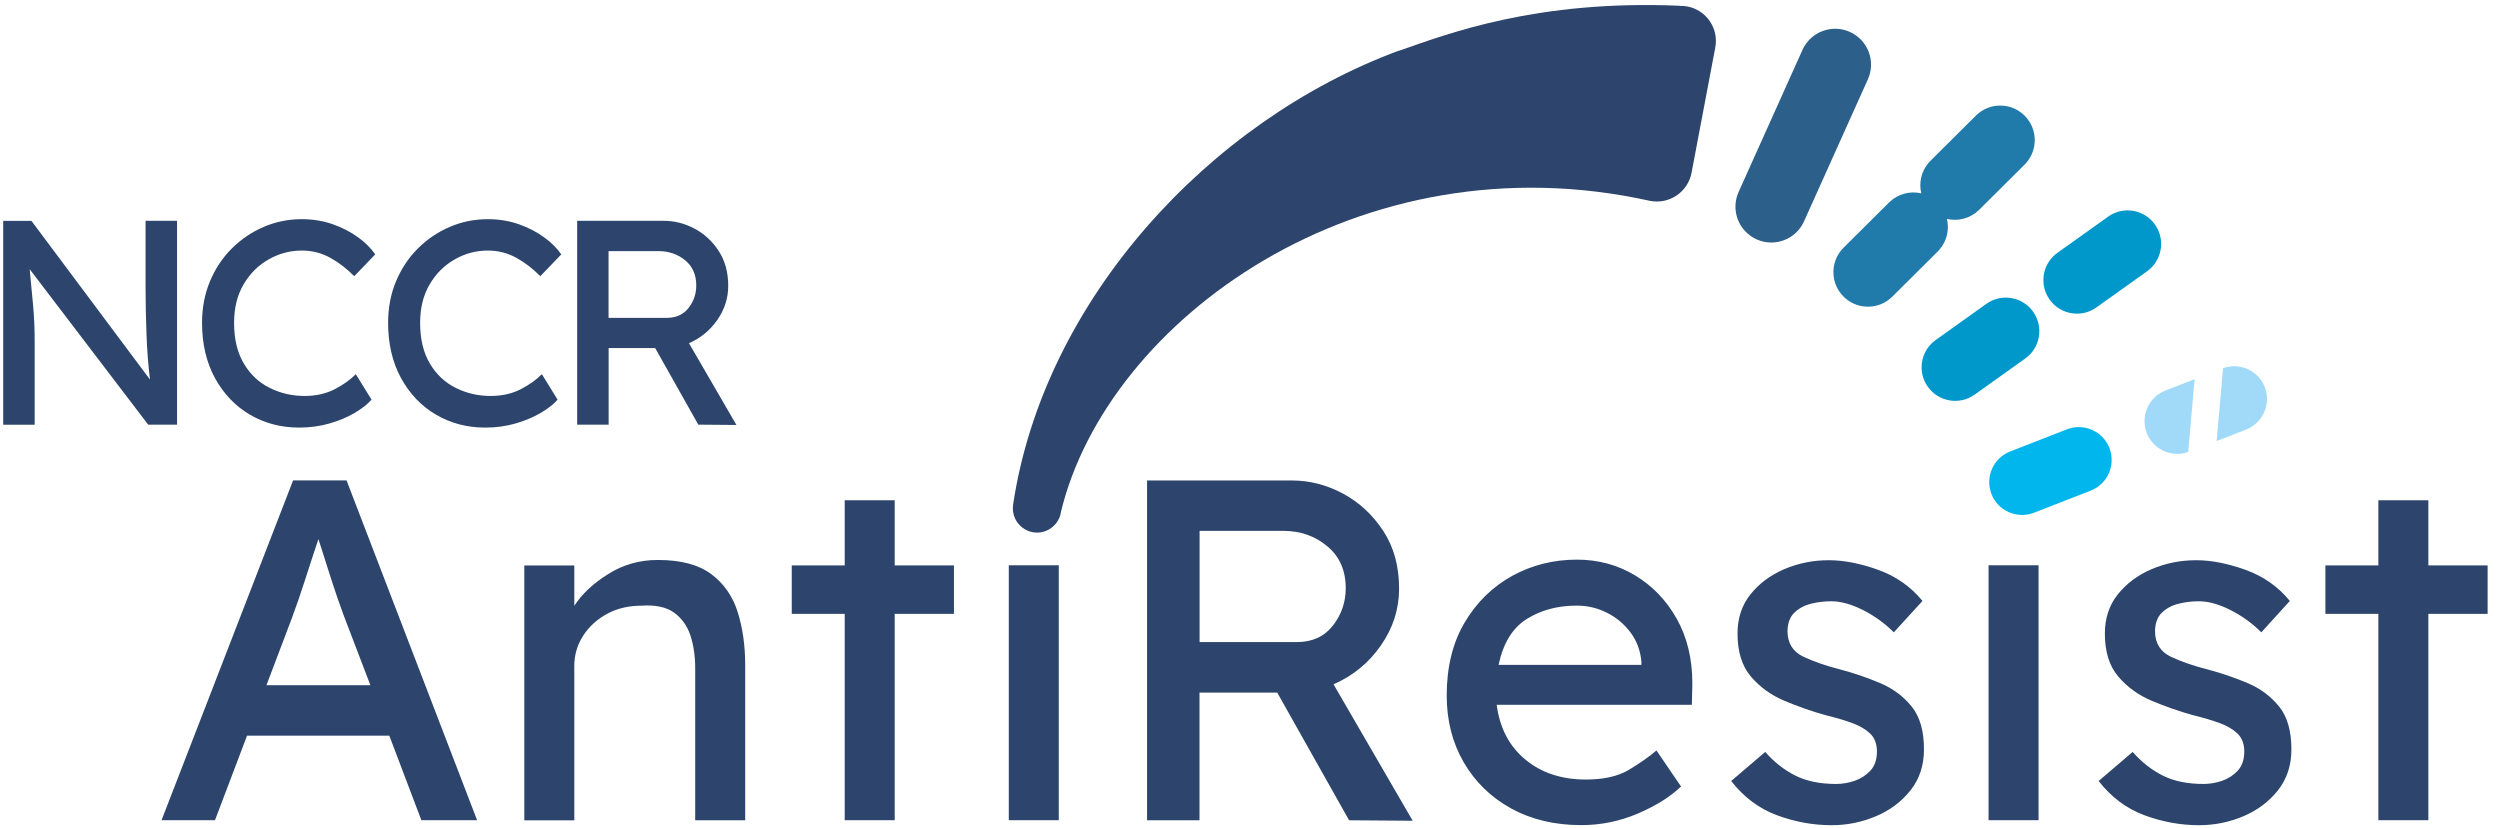 
<svg class="c-logo__image" xmlns="http://www.w3.org/2000/svg" xmlns:xlink="http://www.w3.org/1999/xlink" width="151px" height="50px" viewBox="0 0 151 50" version="1.1"><g stroke="none" stroke-width="1" fill="none" fill-rule="evenodd"><path d="M110.46,33.837 C111.381,33.837 112.376,34.035 113.45,34.421 C114.525,34.812 115.416,35.436 116.119,36.297 L114.386,38.193 C113.837,37.644 113.218,37.198 112.525,36.847 C111.832,36.495 111.188,36.317 110.604,36.317 C110.193,36.317 109.787,36.366 109.386,36.465 C108.985,36.564 108.649,36.743 108.376,37.01 C108.104,37.272 107.965,37.658 107.965,38.168 C107.985,38.871 108.302,39.371 108.921,39.663 C109.535,39.955 110.302,40.223 111.223,40.455 C112.025,40.668 112.807,40.941 113.569,41.262 C114.332,41.584 114.96,42.054 115.46,42.668 C115.96,43.282 116.208,44.149 116.208,45.262 C116.208,46.223 115.941,47.04 115.401,47.728 C114.861,48.411 114.168,48.936 113.317,49.297 C112.465,49.658 111.574,49.842 110.634,49.842 C109.52,49.842 108.421,49.644 107.337,49.243 C106.252,48.842 105.327,48.153 104.564,47.173 L106.619,45.416 C107.149,46.02 107.748,46.495 108.421,46.837 C109.094,47.178 109.921,47.351 110.901,47.351 C111.272,47.351 111.644,47.287 112.015,47.163 C112.386,47.035 112.703,46.832 112.97,46.55 C113.233,46.267 113.366,45.881 113.366,45.391 C113.366,44.921 113.223,44.554 112.941,44.292 C112.658,44.03 112.282,43.812 111.812,43.649 C111.342,43.48 110.827,43.332 110.257,43.193 C109.416,42.96 108.589,42.668 107.777,42.327 C106.965,41.985 106.292,41.495 105.752,40.861 C105.213,40.228 104.946,39.361 104.946,38.267 C104.946,37.347 105.203,36.559 105.723,35.906 C106.243,35.252 106.921,34.743 107.762,34.381 C108.604,34.02 109.5,33.837 110.46,33.837 Z M132.649,33.837 C133.569,33.837 134.564,34.035 135.639,34.421 C136.713,34.812 137.604,35.436 138.307,36.297 L136.584,38.193 C136.035,37.644 135.416,37.198 134.723,36.847 C134.03,36.495 133.386,36.317 132.802,36.317 C132.391,36.317 131.985,36.366 131.584,36.465 C131.183,36.564 130.847,36.743 130.574,37.01 C130.302,37.272 130.163,37.658 130.163,38.168 C130.183,38.871 130.5,39.371 131.114,39.663 C131.728,39.955 132.495,40.223 133.416,40.455 C134.218,40.668 135,40.941 135.762,41.262 C136.525,41.584 137.153,42.054 137.653,42.668 C138.153,43.282 138.401,44.149 138.401,45.262 C138.401,46.223 138.134,47.04 137.594,47.728 C137.054,48.411 136.361,48.936 135.51,49.297 C134.658,49.658 133.767,49.842 132.827,49.842 C131.713,49.842 130.614,49.644 129.53,49.243 C128.446,48.842 127.52,48.153 126.757,47.173 L128.812,45.416 C129.342,46.02 129.941,46.495 130.614,46.837 C131.287,47.178 132.114,47.351 133.094,47.351 C133.465,47.351 133.837,47.287 134.208,47.163 C134.579,47.035 134.896,46.832 135.158,46.55 C135.421,46.267 135.554,45.881 135.554,45.391 C135.554,44.921 135.411,44.554 135.129,44.292 C134.847,44.03 134.47,43.812 134,43.649 C133.53,43.48 133.015,43.332 132.446,43.193 C131.604,42.96 130.777,42.668 129.965,42.327 C129.153,41.985 128.48,41.495 127.941,40.861 C127.401,40.228 127.134,39.361 127.134,38.267 C127.134,37.347 127.391,36.559 127.911,35.906 C128.431,35.252 129.109,34.743 129.95,34.381 C130.792,34.02 131.688,33.837 132.649,33.837 Z M95.238,33.802 C96.53,33.802 97.703,34.119 98.757,34.752 C99.812,35.386 100.653,36.262 101.277,37.376 C101.901,38.49 102.218,39.792 102.218,41.277 L102.188,42.569 L90.401,42.569 C90.579,43.955 91.149,45.059 92.119,45.866 C93.089,46.678 94.312,47.084 95.797,47.084 C96.871,47.084 97.743,46.886 98.406,46.485 C99.069,46.084 99.619,45.698 100.05,45.327 L101.545,47.52 L101.515,47.52 C100.891,48.124 100.03,48.663 98.936,49.134 C97.842,49.604 96.698,49.837 95.505,49.837 C93.901,49.837 92.49,49.5 91.267,48.827 C90.045,48.153 89.094,47.223 88.406,46.04 C87.723,44.856 87.381,43.515 87.381,42.01 C87.381,40.292 87.743,38.817 88.465,37.599 C89.188,36.376 90.149,35.441 91.337,34.782 C92.53,34.129 93.832,33.802 95.238,33.802 Z M78.02,29.02 C79.094,29.02 80.124,29.282 81.114,29.812 C82.099,30.342 82.911,31.094 83.55,32.069 C84.188,33.04 84.505,34.203 84.505,35.554 C84.505,36.787 84.139,37.931 83.406,38.985 C82.673,40.04 81.718,40.822 80.545,41.332 L85.327,49.574 L81.485,49.545 L77.144,41.832 L72.45,41.832 L72.45,49.545 L69.282,49.545 L69.282,29.02 L78.02,29.02 Z M39.728,33.822 C41.114,33.822 42.193,34.104 42.955,34.673 C43.718,35.243 44.252,36.005 44.554,36.96 C44.856,37.921 45.01,38.985 45.01,40.158 L45.01,49.545 L41.99,49.545 L41.99,40.366 C41.99,39.624 41.891,38.96 41.698,38.371 C41.5,37.787 41.168,37.327 40.703,36.995 C40.233,36.663 39.579,36.525 38.738,36.584 C37.955,36.584 37.262,36.752 36.653,37.084 C36.05,37.416 35.569,37.856 35.218,38.406 C34.866,38.955 34.688,39.559 34.688,40.223 L34.688,49.55 L31.668,49.55 L31.668,34.153 L34.688,34.153 L34.688,36.589 C35.158,35.866 35.842,35.228 36.743,34.668 C37.639,34.104 38.634,33.822 39.728,33.822 Z M123.129,34.144 L123.129,49.54 L120.109,49.54 L120.109,34.144 L123.129,34.144 Z M20.931,29.015 L28.817,49.54 L25.45,49.54 L23.515,44.436 L14.921,44.436 L12.985,49.54 L9.757,49.54 L17.703,29.015 L20.931,29.015 Z M63.95,34.144 L63.95,49.54 L60.931,49.54 L60.931,34.144 L63.95,34.144 Z M146.673,30.218 L146.673,34.149 L150.252,34.149 L150.252,37.079 L146.673,37.079 L146.673,49.54 L143.653,49.54 L143.653,37.079 L140.455,37.079 L140.455,34.149 L143.653,34.149 L143.653,30.218 L146.673,30.218 Z M54.04,30.218 L54.04,34.149 L57.619,34.149 L57.619,37.079 L54.04,37.079 L54.04,49.54 L51.02,49.54 L51.02,37.079 L47.822,37.079 L47.822,34.149 L51.02,34.149 L51.02,30.218 L54.04,30.218 Z M19.233,32.559 C18.96,33.381 18.688,34.203 18.426,35.025 C18.163,35.847 17.901,36.599 17.649,37.282 L16.094,41.386 L22.371,41.386 L20.757,37.163 C20.505,36.48 20.248,35.743 19.995,34.95 C19.743,34.158 19.485,33.361 19.233,32.559 Z M95.238,36.579 C94.084,36.579 93.079,36.847 92.218,37.386 C91.356,37.926 90.792,38.847 90.515,40.158 L99.139,40.158 L99.139,39.955 C99.079,39.292 98.861,38.703 98.48,38.198 C98.099,37.688 97.624,37.292 97.059,37.01 C96.49,36.723 95.886,36.579 95.238,36.579 Z M77.5,32.064 L72.455,32.064 L72.455,38.782 L78.322,38.782 C79.262,38.782 79.99,38.45 80.505,37.787 C81.025,37.124 81.282,36.371 81.282,35.53 C81.282,34.455 80.911,33.609 80.168,32.995 C79.426,32.371 78.535,32.064 77.5,32.064 Z M18.233,13.238 C18.901,13.238 19.525,13.342 20.104,13.545 C20.683,13.752 21.193,14.015 21.634,14.337 C22.074,14.658 22.416,15 22.663,15.366 L21.396,16.683 C20.96,16.238 20.48,15.866 19.955,15.574 C19.426,15.282 18.851,15.134 18.233,15.134 C17.53,15.134 16.861,15.307 16.238,15.663 C15.609,16.015 15.104,16.515 14.718,17.168 C14.332,17.822 14.139,18.594 14.139,19.5 C14.139,20.485 14.337,21.307 14.728,21.96 C15.119,22.619 15.644,23.109 16.292,23.431 C16.941,23.752 17.644,23.916 18.396,23.916 C19.089,23.916 19.698,23.777 20.223,23.505 C20.752,23.228 21.173,22.926 21.49,22.599 L22.441,24.139 C22.193,24.421 21.851,24.688 21.411,24.946 C20.97,25.203 20.465,25.416 19.896,25.579 C19.327,25.743 18.723,25.827 18.074,25.827 C16.97,25.827 15.98,25.564 15.094,25.045 C14.208,24.525 13.505,23.787 12.985,22.837 C12.465,21.886 12.203,20.772 12.203,19.495 C12.203,18.594 12.361,17.762 12.678,17 C12.995,16.238 13.436,15.574 13.995,15.015 C14.559,14.45 15.203,14.015 15.931,13.703 C16.658,13.391 17.426,13.238 18.233,13.238 Z M29.47,13.238 C30.139,13.238 30.762,13.342 31.342,13.545 C31.921,13.752 32.431,14.015 32.871,14.337 C33.312,14.658 33.653,15 33.901,15.366 L32.634,16.683 C32.198,16.238 31.718,15.866 31.193,15.574 C30.663,15.282 30.089,15.134 29.47,15.134 C28.767,15.134 28.099,15.307 27.475,15.663 C26.847,16.015 26.342,16.515 25.955,17.168 C25.569,17.822 25.376,18.594 25.376,19.5 C25.376,20.485 25.574,21.307 25.965,21.96 C26.356,22.619 26.881,23.109 27.53,23.431 C28.178,23.752 28.881,23.916 29.634,23.916 C30.327,23.916 30.936,23.777 31.46,23.505 C31.99,23.228 32.411,22.926 32.728,22.599 L33.678,24.139 C33.431,24.421 33.089,24.688 32.649,24.946 C32.208,25.203 31.703,25.416 31.134,25.579 C30.564,25.743 29.96,25.827 29.312,25.827 C28.208,25.827 27.218,25.564 26.332,25.045 C25.446,24.525 24.743,23.787 24.223,22.837 C23.703,21.886 23.441,20.772 23.441,19.495 C23.441,18.594 23.599,17.762 23.916,17 C24.233,16.238 24.673,15.574 25.233,15.015 C25.797,14.45 26.441,14.015 27.168,13.703 C27.896,13.391 28.663,13.238 29.47,13.238 Z M40.099,13.337 C40.743,13.337 41.361,13.495 41.955,13.812 C42.55,14.129 43.035,14.579 43.416,15.168 C43.792,15.752 43.985,16.45 43.985,17.262 C43.985,18 43.767,18.688 43.327,19.322 C42.886,19.955 42.317,20.426 41.614,20.728 L44.48,25.668 L42.178,25.649 L39.574,21.025 L36.762,21.025 L36.762,25.649 L34.861,25.649 L34.861,13.337 L40.099,13.337 Z M10.693,13.337 L10.693,25.649 L8.95,25.649 L1.792,16.257 C1.861,16.975 1.931,17.683 1.995,18.396 C2.059,19.104 2.094,19.817 2.094,20.535 L2.094,25.653 L0.193,25.653 L0.193,13.342 L1.901,13.342 L9.059,22.926 C8.955,22.069 8.881,21.149 8.847,20.153 C8.812,19.163 8.792,18.238 8.792,17.381 L8.792,13.337 L10.693,13.337 Z M39.782,15.168 L36.757,15.168 L36.757,19.198 L40.277,19.198 C40.842,19.198 41.277,19 41.589,18.599 C41.901,18.203 42.054,17.748 42.054,17.243 C42.054,16.599 41.832,16.089 41.386,15.723 C40.941,15.356 40.401,15.168 39.782,15.168 Z" fill="#2D456C" fill-rule="nonzero"></path><path d="M101.921,0.391 C101.757,0.361 101.599,0.351 101.441,0.356 C101.441,0.351 101.441,0.351 101.441,0.347 C92.812,-0.02 87.47,2.03 84.51,3.064 C84.51,3.059 84.51,3.059 84.505,3.054 C73.064,7.277 63.05,18.109 61.193,30.47 L61.198,30.47 C61.198,30.475 61.193,30.485 61.193,30.49 C61.074,31.287 61.624,32.03 62.421,32.153 C63.218,32.272 63.96,31.723 64.084,30.926 C64.084,30.921 64.084,30.911 64.084,30.906 L64.084,30.906 C66.901,19.312 82.139,8.238 99.668,12.134 C100.822,12.356 101.941,11.604 102.168,10.446 L103.599,2.891 C103.832,1.733 103.074,0.614 101.921,0.391 Z" fill="#2D456C" fill-rule="nonzero"></path><path d="M111.738,1.931 C110.649,1.436 109.366,1.921 108.871,3.01 L105.015,11.589 C104.52,12.678 105.005,13.96 106.094,14.455 L106.094,14.455 C107.183,14.95 108.465,14.465 108.96,13.376 L112.817,4.797 C113.312,3.708 112.827,2.426 111.738,1.931 Z" fill="#2C5F8A" fill-rule="nonzero"></path><path d="M119.356,6.97 C120.183,6.163 121.505,6.183 122.307,7.005 C123.069,7.79 123.094,9.018 122.389,9.831 L122.272,9.955 L119.53,12.683 C118.999,13.201 118.264,13.379 117.594,13.222 C117.749,13.858 117.596,14.552 117.144,15.076 L117.025,15.203 L114.282,17.931 C113.497,18.697 112.265,18.718 111.456,18.013 L111.332,17.896 L111.217,17.768 C110.567,16.985 110.582,15.843 111.243,15.077 L111.366,14.946 L114.109,12.218 C114.64,11.7 115.375,11.522 116.045,11.679 C115.89,11.041 116.042,10.345 116.495,9.824 L116.614,9.698 L119.356,6.97 Z" fill="#217BAA" fill-rule="nonzero"></path><path d="M119.99,18.342 C120.906,17.698 122.173,17.926 122.812,18.842 C123.45,19.762 123.228,21.025 122.312,21.663 L122.312,21.663 L119.252,23.847 C118.337,24.49 117.069,24.262 116.431,23.347 L116.431,23.347 L116.341,23.207 C115.812,22.306 116.061,21.131 116.931,20.525 L116.931,20.525 Z M127.347,13.074 C128.262,12.431 129.53,12.658 130.168,13.574 C130.807,14.49 130.584,15.752 129.668,16.396 L129.668,16.396 L126.609,18.579 C125.693,19.223 124.426,18.995 123.787,18.079 L123.787,18.079 L123.697,17.939 C123.168,17.038 123.417,15.864 124.287,15.257 L124.287,15.257 Z" fill="#0098CB" fill-rule="nonzero"></path><path d="M127.416,27.079 C127.03,26.054 125.881,25.54 124.856,25.926 L121.431,27.262 C120.406,27.649 119.891,28.797 120.277,29.822 L120.277,29.822 C120.663,30.847 121.812,31.361 122.837,30.975 L126.262,29.639 C127.287,29.252 127.802,28.104 127.416,27.079 Z" fill="#00B6ED" fill-rule="nonzero"></path><path d="M132.554,22.901 L132.168,27.302 C131.153,27.658 130.04,27.149 129.658,26.139 L129.658,26.139 L129.609,25.991 C129.322,25.006 129.836,23.947 130.812,23.579 L130.812,23.579 L132.554,22.901 Z M134.272,22.238 C135.287,21.871 136.411,22.381 136.797,23.396 C137.183,24.421 136.668,25.564 135.644,25.955 L135.644,25.955 L133.886,26.639 Z" fill="#A1DAF8" fill-rule="nonzero"></path></g></svg>
